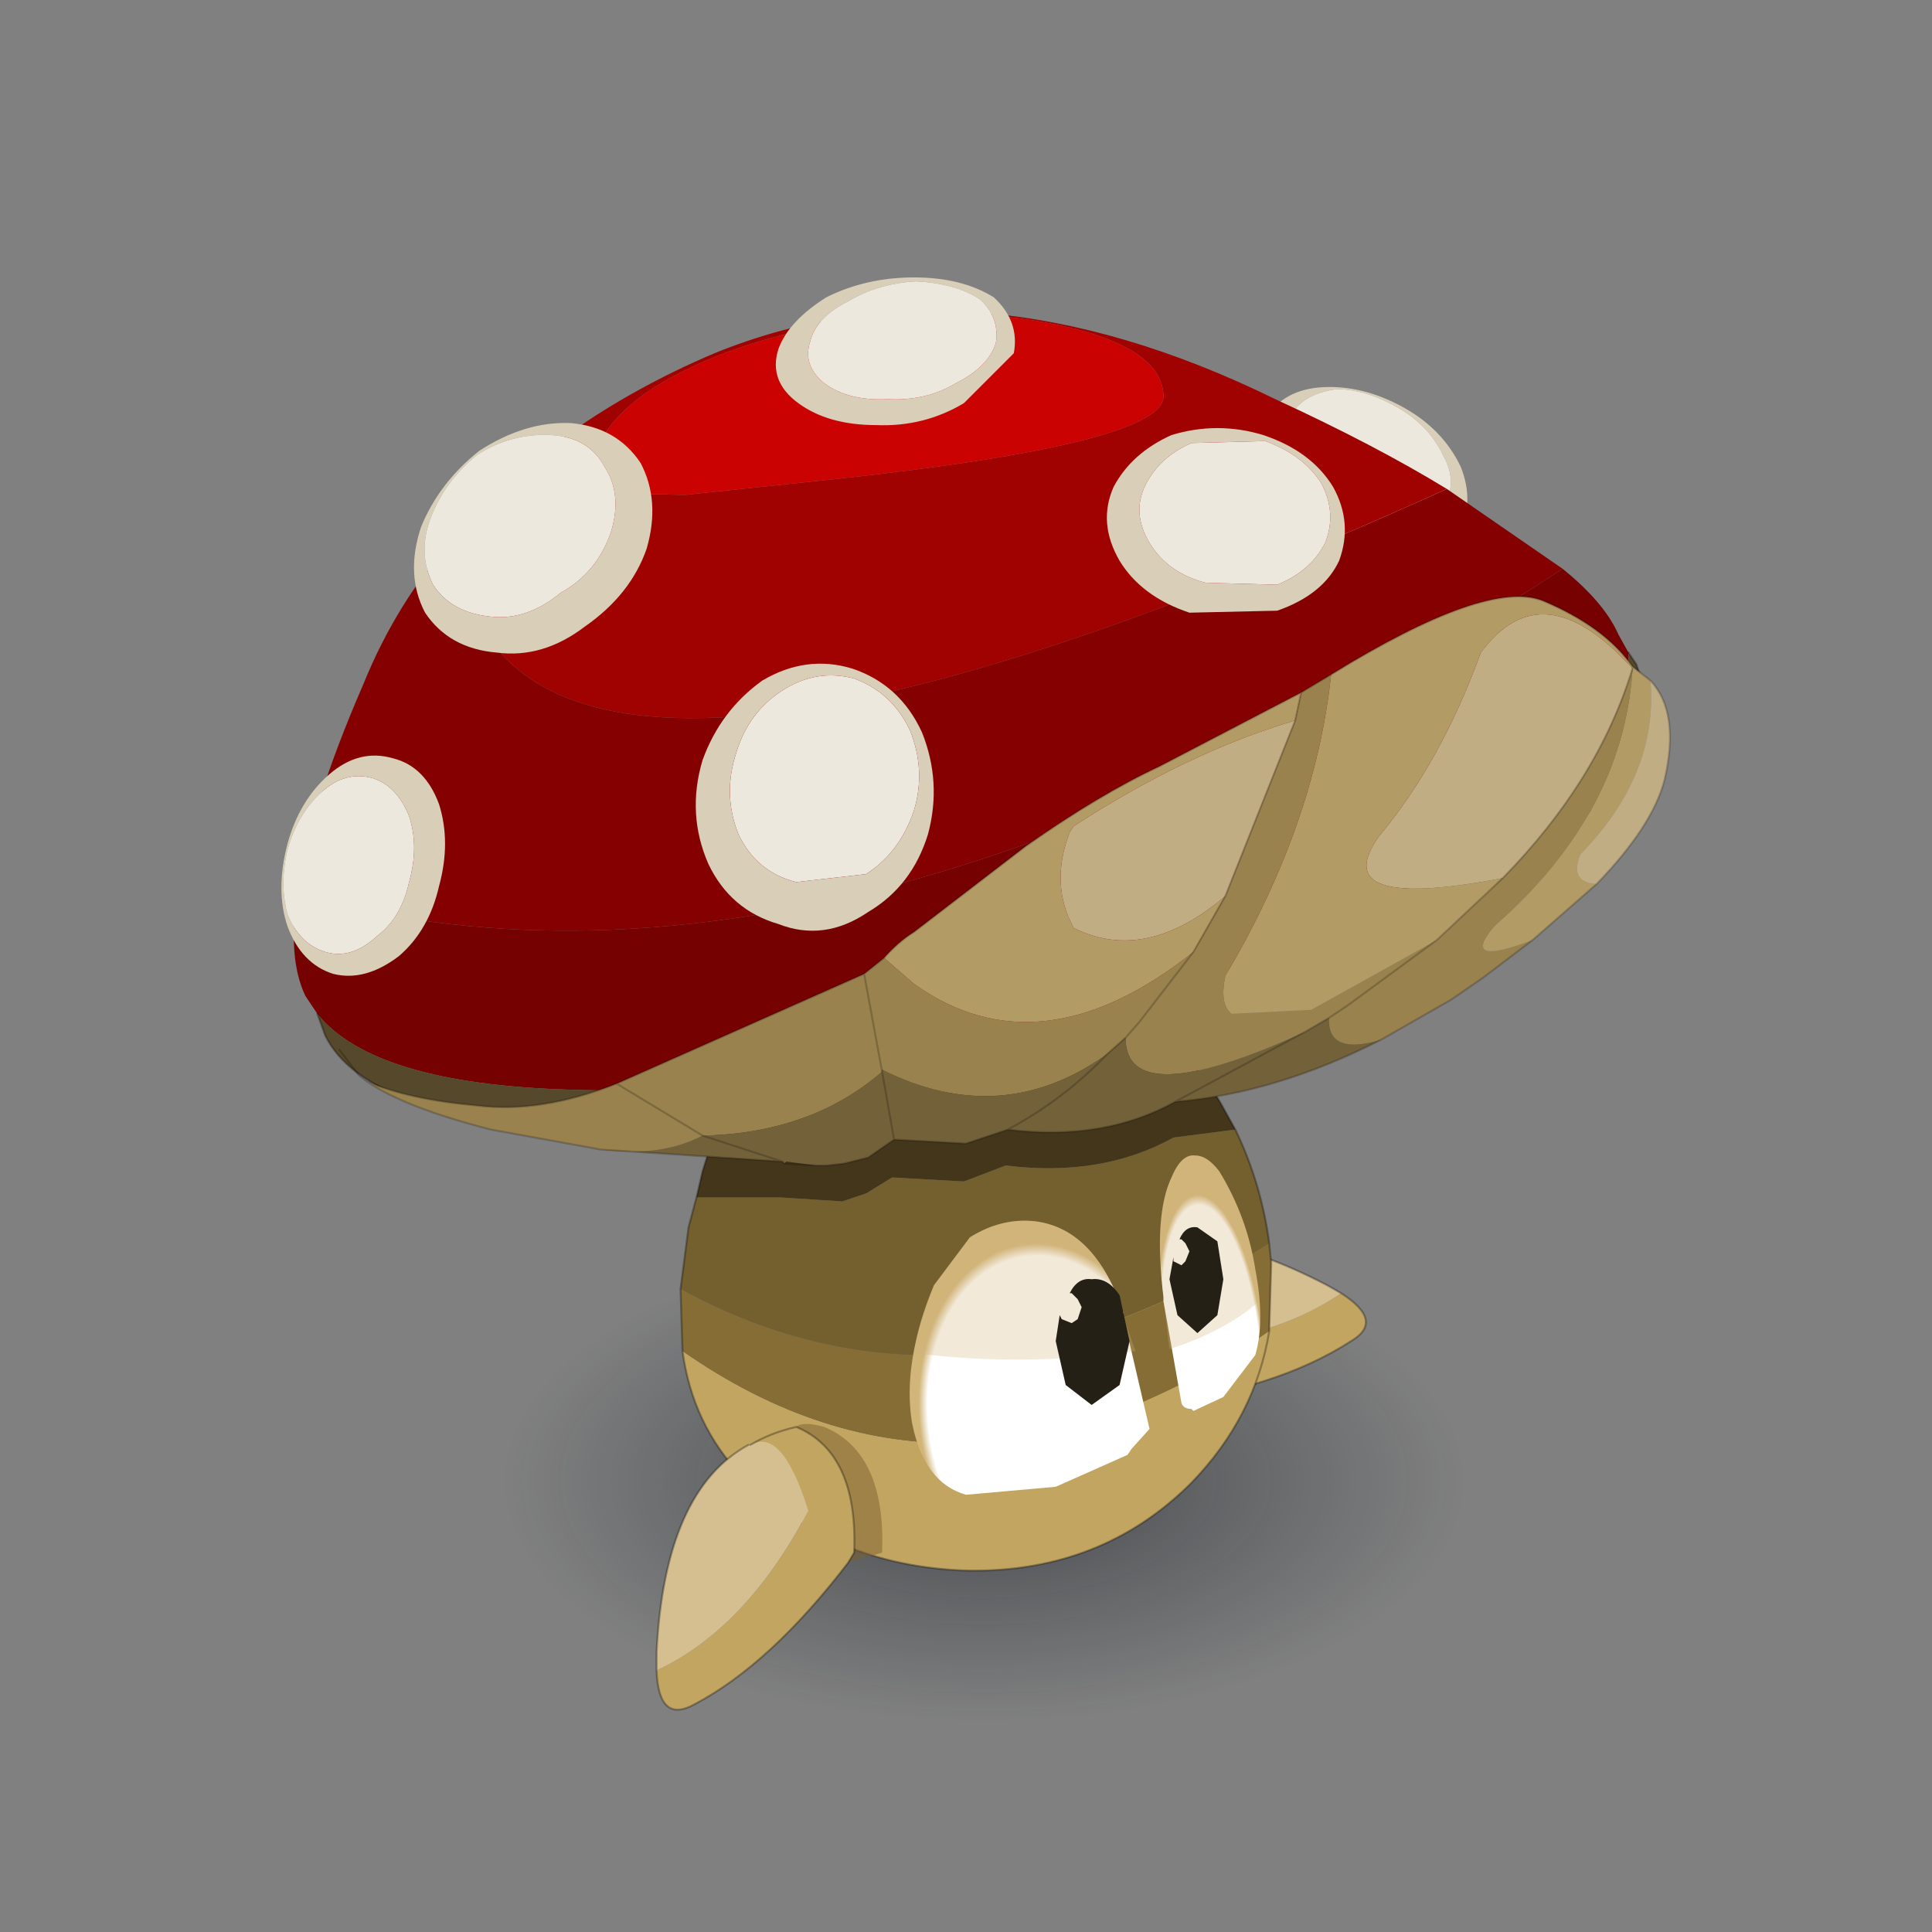 <?xml version="1.0" encoding="UTF-8" standalone="no"?>
<svg xmlns:xlink="http://www.w3.org/1999/xlink" height="440.0px" width="440.0px" xmlns="http://www.w3.org/2000/svg">
  <rect width="100%" height="100%" fill="#808080" stroke="none"/>
  <g transform="matrix(10.0, 0.0, 0.0, 10.0, 0.0, 0.0)">
    <use height="44.0" transform="matrix(0.909, 0.0, 0.0, 0.909, 2.0, 2.0)" width="44.0" xlink:href="#sprite0"/>
  </g>
  <defs>
    <g id="sprite0" transform="matrix(1.0, 0.0, 0.0, 1.0, 0.0, 0.0)">
      <use height="44.0" transform="matrix(1.0, 0.0, 0.0, 1.0, 0.0, 0.0)" width="44.0" xlink:href="#shape0"/>
      <use height="25.6" transform="matrix(0.98, 0.0, 0.0, 0.49, 9.907, 28.629)" width="25.6" xlink:href="#sprite1"/>
      <use height="35.9" transform="matrix(1.0, 0.0, 0.0, 1.0, 4.85, 4.75)" width="34.8" xlink:href="#shape2"/>
    </g>
    <g id="shape0" transform="matrix(1.0, 0.0, 0.0, 1.0, 0.0, 0.0)">
      <path d="M44.0 44.0 L0.0 44.0 0.0 0.0 44.0 0.0 44.0 44.0" fill="#43adca" fill-opacity="0.0" fill-rule="evenodd" stroke="none"/>
    </g>
    <g id="sprite1" transform="matrix(1.0, 0.0, 0.0, 1.0, 12.8, 12.8)">
      <use height="25.6" transform="matrix(1.0, 0.0, 0.0, 1.0, -12.8, -12.8)" width="25.6" xlink:href="#shape1"/>
    </g>
    <g id="shape1" transform="matrix(1.0, 0.0, 0.0, 1.0, 12.8, 12.8)">
      <path d="M9.05 -9.05 Q12.8 -5.3 12.8 0.0 12.8 5.3 9.05 9.05 5.3 12.8 0.0 12.8 -5.3 12.8 -9.05 9.05 -12.8 5.3 -12.8 0.0 -12.8 -5.3 -9.05 -9.05 -5.3 -12.8 0.0 -12.8 5.3 -12.8 9.05 -9.05" fill="url(#gradient0)" fill-rule="evenodd" stroke="none"/>
    </g>
    <radialGradient cx="0" cy="0" gradientTransform="matrix(0.015, 0.0, 0.0, 0.015, 0.0, 0.0)" gradientUnits="userSpaceOnUse" id="gradient0" r="819.2" spreadMethod="pad">
      <stop offset="0.333" stop-color="#0d141c" stop-opacity="0.333"/>
      <stop offset="1.0" stop-color="#101a24" stop-opacity="0.0"/>
    </radialGradient>
    <g id="shape2" transform="matrix(1.0, 0.0, 0.0, 1.0, -4.85, -4.75)">
      <path d="M25.35 29.35 L24.4 30.2 Q24.1 31.85 26.4 33.05 L26.65 33.0 Q29.8 32.6 31.65 31.4 32.5 30.9 31.4 30.2 29.35 31.6 26.05 31.5 24.55 29.85 25.35 29.35" fill="#c2a561" fill-rule="evenodd" stroke="none"/>
      <path d="M24.4 30.2 Q24.2 30.25 24.05 30.8 23.75 32.45 26.05 33.65 L26.65 33.0 26.4 33.05 Q24.1 31.85 24.4 30.2" fill="#7a6130" fill-opacity="0.502" fill-rule="evenodd" stroke="none"/>
      <path d="M31.4 30.2 L31.05 30.0 Q27.4 28.1 25.35 29.35 24.55 29.85 26.05 31.5 29.35 31.6 31.4 30.2" fill="#d5bf91" fill-rule="evenodd" stroke="none"/>
      <path d="M25.35 29.35 L24.4 30.2 Q24.1 31.85 26.4 33.05 L26.65 33.0 Q29.8 32.6 31.65 31.4 32.5 30.9 31.4 30.2 L31.05 30.0 Q27.4 28.1 25.35 29.35 Z" fill="none" stroke="#000000" stroke-linecap="round" stroke-linejoin="round" stroke-opacity="0.302" stroke-width="0.05"/>
      <path d="M29.6 31.15 Q29.25 33.3 27.65 34.95 25.4 37.2 22.05 37.15 18.65 37.05 16.4 34.8 15.15 33.5 14.9 31.65 21.85 36.5 29.6 31.15" fill="#c2a561" fill-rule="evenodd" stroke="none"/>
      <path d="M29.6 28.95 L29.65 29.45 29.6 31.15 Q21.85 36.5 14.9 31.65 L14.85 30.1 Q21.85 33.9 29.6 28.95" fill="#866d35" fill-rule="evenodd" stroke="none"/>
      <path d="M28.75 26.1 Q29.4 27.45 29.6 28.95 21.85 33.9 14.85 30.1 L15.05 28.55 15.25 27.8 17.35 27.8 18.9 27.9 19.5 27.7 20.15 27.3 21.95 27.4 23.0 27.0 Q25.4 27.3 27.2 26.3 L28.75 26.1" fill="#745f2e" fill-rule="evenodd" stroke="none"/>
      <path d="M15.25 27.8 L15.4 27.15 Q15.85 25.65 16.5 24.45 17.2 23.15 18.1 22.25 20.2 20.15 22.35 20.75 L22.65 20.85 Q24.8 21.6 26.9 23.65 L27.15 23.9 Q28.0 24.7 28.5 25.65 L28.75 26.1 27.2 26.3 Q25.4 27.3 23.0 27.0 L21.95 27.4 20.15 27.3 19.5 27.7 18.9 27.9 17.35 27.8 15.25 27.8" fill="#43361b" fill-rule="evenodd" stroke="none"/>
      <path d="M15.25 27.8 L15.4 27.15 Q15.85 25.65 16.5 24.45 17.2 23.15 18.1 22.25 20.2 20.15 22.35 20.75 L22.65 20.85 Q24.8 21.6 26.9 23.65 L27.15 23.9 Q28.0 24.7 28.5 25.65 L28.75 26.1 Q29.4 27.45 29.6 28.95 L29.65 29.45 29.6 31.15 Q29.25 33.3 27.65 34.95 25.4 37.2 22.05 37.15 18.65 37.05 16.4 34.8 15.15 33.5 14.9 31.65 L14.85 30.1 15.05 28.55 15.25 27.8 Z" fill="none" stroke="#000000" stroke-linecap="round" stroke-linejoin="round" stroke-opacity="0.302" stroke-width="0.05"/>
      <path d="M33.95 9.2 Q33.6 8.45 32.8 8.0 32.0 7.55 31.3 7.55 30.45 7.65 30.1 8.25 29.75 8.8 30.15 9.55 30.4 10.3 31.25 10.7 32.0 11.2 32.85 11.15 33.6 11.0 33.95 10.5 34.35 9.9 33.95 9.2 M34.35 11.1 Q33.95 11.85 32.95 12.0 31.95 12.0 30.95 11.45 29.95 10.85 29.55 10.0 29.05 9.0 29.5 8.3 29.95 7.55 30.95 7.5 31.95 7.45 32.95 8.0 33.95 8.55 34.4 9.5 34.75 10.4 34.35 11.1" fill="#d9ceb7" fill-rule="evenodd" stroke="none"/>
      <path d="M33.95 9.2 Q34.35 9.9 33.95 10.5 33.6 11.0 32.85 11.15 32.0 11.2 31.25 10.7 30.4 10.3 30.15 9.55 29.75 8.8 30.1 8.25 30.45 7.65 31.3 7.55 32.0 7.55 32.8 8.0 33.6 8.45 33.95 9.2" fill="#ede8de" fill-rule="evenodd" stroke="none"/>
      <path d="M18.75 5.9 Q15.7 6.45 13.9 7.7 12.25 8.95 12.85 10.15 L14.95 10.2 18.75 9.8 Q27.05 8.9 26.95 7.7 26.9 6.5 24.35 5.95 21.8 5.4 18.75 5.9 M9.2 11.25 Q11.7 8.35 15.7 6.65 22.1 4.05 29.75 7.8 32.25 8.95 34.05 10.05 10.05 20.9 9.2 11.25" fill="#a00101" fill-rule="evenodd" stroke="none"/>
      <path d="M36.95 12.05 Q18.65 24.0 5.25 20.2 5.55 18.05 6.9 14.95 7.75 12.85 9.2 11.25 10.05 20.9 34.05 10.05 L36.95 12.05" fill="#850101" fill-rule="evenodd" stroke="none"/>
      <path d="M38.6 14.15 L38.6 14.6 Q38.6 16.45 35.3 18.7 31.2 21.55 24.45 23.45 17.6 25.3 12.05 25.1 7.15 24.95 5.75 23.2 L5.45 22.75 Q5.0 21.8 5.25 20.2 18.65 24.0 36.95 12.05 38.0 12.9 38.35 13.7 L38.6 14.15" fill="#750101" fill-rule="evenodd" stroke="none"/>
      <path d="M5.75 23.2 Q7.15 24.95 12.05 25.1 17.6 25.3 24.45 23.45 31.2 21.55 35.3 18.7 38.6 16.45 38.6 14.6 L38.6 14.15 38.8 14.45 38.85 14.6 Q39.9 16.8 35.8 19.6 31.65 22.5 24.8 24.4 18.0 26.25 12.55 26.05 7.0 25.85 5.95 23.75 L5.75 23.2" fill="#55482b" fill-rule="evenodd" stroke="none"/>
      <path d="M18.75 5.9 Q21.8 5.4 24.35 5.95 26.9 6.5 26.95 7.7 27.05 8.9 18.75 9.8 L14.95 10.2 12.85 10.15 Q12.25 8.95 13.9 7.7 15.7 6.45 18.75 5.9" fill="#ca0202" fill-rule="evenodd" stroke="none"/>
      <path d="M5.75 23.2 L5.95 23.75 Q7.0 25.85 12.55 26.05 18.0 26.25 24.8 24.4 31.65 22.5 35.8 19.6 39.9 16.8 38.85 14.6 L38.8 14.45 38.6 14.15" fill="none" stroke="#000000" stroke-linecap="round" stroke-linejoin="round" stroke-opacity="0.302" stroke-width="0.05"/>
      <path d="M7.0 24.9 Q8.05 25.35 9.75 25.5 11.35 25.7 13.25 24.95 L19.45 22.2 19.95 21.8 20.7 22.45 Q23.85 24.7 27.7 21.65 L26.35 23.4 26.0 23.8 26.35 23.4 27.7 21.65 28.5 20.25 30.25 15.85 30.4 15.15 31.15 14.7 Q30.75 18.45 28.5 22.25 28.35 22.95 28.65 23.2 L30.65 23.1 33.8 21.35 31.55 23.0 31.1 23.3 31.55 23.0 33.8 21.35 35.45 19.8 Q37.85 17.35 38.7 14.55 L38.7 14.6 Q38.45 18.2 35.25 21.0 34.35 22.05 36.2 21.35 L34.95 22.3 34.15 22.85 32.4 23.85 Q31.05 24.25 31.1 23.3 L30.5 23.65 Q26.0 25.7 26.0 23.8 L25.55 24.2 Q22.9 26.1 19.9 24.6 L19.9 24.65 19.45 22.2 19.9 24.65 Q18.1 26.2 15.4 26.25 14.35 26.8 12.85 26.6 L10.1 26.1 Q7.95 25.55 7.0 24.9 M13.25 24.95 L15.4 26.25 13.25 24.95" fill="#99824d" fill-rule="evenodd" stroke="none"/>
      <path d="M32.4 23.85 Q29.75 25.2 27.25 25.4 25.45 26.4 23.05 26.1 L22.0 26.45 20.2 26.35 19.55 26.8 18.95 26.95 18.5 27.0 18.25 27.0 17.5 26.9 17.45 26.95 17.4 26.9 12.85 26.6 Q14.35 26.8 15.4 26.25 L17.4 26.9 15.4 26.25 Q18.1 26.2 19.9 24.65 L19.9 24.6 Q22.9 26.1 25.55 24.2 L26.0 23.8 Q26.0 25.7 30.5 23.65 L31.1 23.3 Q31.05 24.25 32.4 23.85 M20.2 26.35 L19.9 24.65 20.2 26.35 M27.25 25.4 L30.5 23.65 27.25 25.4 M25.55 24.2 Q24.45 25.35 23.05 26.1 24.45 25.35 25.55 24.2" fill="#73613a" fill-rule="evenodd" stroke="none"/>
      <path d="M19.95 21.8 Q20.3 21.4 20.7 21.15 L23.5 19.0 Q25.35 17.7 26.85 17.0 L30.4 15.15 30.25 15.85 Q27.55 16.65 24.7 18.5 L24.6 18.65 Q24.1 19.95 24.7 21.05 26.5 21.95 28.5 20.25 L27.7 21.65 Q23.85 24.7 20.7 22.45 L19.95 21.8 M31.15 14.7 Q35.05 12.3 36.45 12.85 38.0 13.5 38.7 14.5 L39.15 14.85 Q39.35 17.2 37.4 19.2 37.1 19.9 37.8 19.95 L36.2 21.35 Q34.35 22.05 35.25 21.0 38.45 18.2 38.7 14.6 L38.7 14.55 Q36.45 12.05 34.9 14.15 33.9 16.9 32.35 18.75 31.0 20.65 35.45 19.8 L33.8 21.35 30.65 23.1 28.65 23.2 Q28.35 22.95 28.5 22.25 30.75 18.45 31.15 14.7 M38.7 14.5 L38.7 14.55 38.7 14.5" fill="#b39b66" fill-rule="evenodd" stroke="none"/>
      <path d="M39.15 14.85 Q39.9 15.65 39.5 17.35 39.2 18.5 37.8 19.95 37.1 19.9 37.4 19.2 39.35 17.2 39.15 14.85 M28.5 20.25 Q26.5 21.95 24.7 21.05 24.1 19.95 24.6 18.65 L24.7 18.5 Q27.55 16.65 30.25 15.85 L28.5 20.25 M35.45 19.8 Q31.0 20.65 32.35 18.75 33.9 16.9 34.9 14.15 36.45 12.05 38.7 14.55 37.85 17.35 35.45 19.8" fill="#c0ad83" fill-rule="evenodd" stroke="none"/>
      <path d="M6.3 24.1 L6.8 24.75 7.0 24.9 Q8.05 25.35 9.75 25.5 11.35 25.7 13.25 24.95 L19.45 22.2 19.95 21.8 Q20.3 21.4 20.7 21.15 L23.5 19.0 Q25.35 17.7 26.85 17.0 L30.4 15.15 31.15 14.7 Q35.05 12.3 36.45 12.85 38.0 13.5 38.7 14.5 L39.15 14.85 Q39.9 15.65 39.5 17.35 39.2 18.5 37.8 19.95 L36.2 21.35 34.95 22.3 34.15 22.85 32.4 23.85 Q29.75 25.2 27.25 25.4 25.45 26.4 23.05 26.1 L22.0 26.45 20.2 26.35 19.55 26.8 18.95 26.95 18.5 27.0 18.25 27.0 17.45 26.95 17.4 26.9 12.85 26.6 10.1 26.1 Q7.95 25.55 7.0 24.9 M30.25 15.85 L30.4 15.15 M19.9 24.65 L19.45 22.2 M19.9 24.65 L20.2 26.35 M25.55 24.2 L26.0 23.8 26.35 23.4 27.7 21.65 28.5 20.25 30.25 15.85 M30.5 23.65 L31.1 23.3 31.55 23.0 33.8 21.35 35.45 19.8 M38.7 14.55 L38.7 14.5 M30.5 23.65 L27.25 25.4 M38.7 14.55 Q37.85 17.35 35.45 19.8 M17.4 26.9 L15.4 26.25 13.25 24.95 M23.05 26.1 Q24.45 25.35 25.55 24.2" fill="none" stroke="#000000" stroke-linecap="round" stroke-linejoin="round" stroke-opacity="0.2" stroke-width="0.05"/>
      <path d="M16.6 34.0 Q17.1 33.7 17.75 33.55 19.3 34.2 19.2 36.7 L19.05 36.95 Q17.1 39.5 15.2 40.5 14.3 41.0 14.25 39.65 16.5 38.6 18.05 35.65 17.4 33.55 16.6 34.0" fill="#c2a561" fill-rule="evenodd" stroke="none"/>
      <path d="M17.75 33.55 Q17.9 33.4 18.45 33.55 20.0 34.2 19.9 36.7 L19.05 36.95 19.2 36.7 Q19.3 34.2 17.75 33.55" fill="#7a6130" fill-opacity="0.502" fill-rule="evenodd" stroke="none"/>
      <path d="M14.25 39.65 L14.25 39.2 Q14.45 35.15 16.55 34.0 L16.6 34.0 Q17.4 33.55 18.05 35.65 16.5 38.6 14.25 39.65" fill="#d5bf91" fill-rule="evenodd" stroke="none"/>
      <path d="M16.6 34.0 Q17.1 33.7 17.75 33.55 M19.05 36.95 Q17.1 39.5 15.2 40.5 14.3 41.0 14.25 39.65 L14.25 39.2 Q14.45 35.15 16.55 34.0 M19.05 36.95 L19.2 36.7 Q19.3 34.2 17.75 33.55" fill="none" stroke="#000000" stroke-linecap="round" stroke-linejoin="round" stroke-opacity="0.302" stroke-width="0.05"/>
      <path d="M7.65 16.8 Q8.45 17.0 8.8 17.95 9.1 18.9 8.8 20.0 8.55 21.1 7.8 21.75 6.95 22.4 6.15 22.2 5.35 21.95 5.0 21.0 4.7 20.1 5.0 18.95 5.3 17.85 6.05 17.2 6.8 16.55 7.65 16.8 M5.0 19.1 Q4.8 19.95 5.0 20.7 5.3 21.45 5.95 21.65 6.6 21.85 7.25 21.25 7.85 20.8 8.05 19.9 8.3 19.0 8.05 18.25 7.75 17.5 7.15 17.3 6.45 17.1 5.85 17.65 5.25 18.2 5.0 19.1" fill="#d9ceb7" fill-rule="evenodd" stroke="none"/>
      <path d="M5.0 19.1 Q5.25 18.2 5.85 17.65 6.45 17.1 7.15 17.3 7.75 17.5 8.05 18.25 8.3 19.0 8.05 19.9 7.85 20.8 7.25 21.25 6.6 21.85 5.95 21.65 5.3 21.45 5.0 20.7 4.8 19.95 5.0 19.1" fill="#ede8de" fill-rule="evenodd" stroke="none"/>
      <path d="M11.6 8.7 Q10.6 8.65 9.75 9.2 8.95 9.85 8.6 10.75 8.25 11.65 8.65 12.45 9.1 13.15 10.1 13.25 11.0 13.35 11.85 12.65 12.75 12.15 13.1 11.15 13.4 10.2 12.95 9.5 12.55 8.75 11.6 8.7 M13.85 9.4 Q14.35 10.35 14.0 11.55 13.6 12.7 12.45 13.5 11.4 14.3 10.25 14.15 9.05 14.05 8.45 13.15 7.95 12.2 8.35 11.0 8.8 9.9 9.8 9.1 10.95 8.35 12.1 8.4 13.25 8.5 13.85 9.4" fill="#d9ceb7" fill-rule="evenodd" stroke="none"/>
      <path d="M11.6 8.7 Q12.55 8.75 12.95 9.5 13.4 10.2 13.1 11.15 12.75 12.15 11.85 12.65 11.0 13.35 10.1 13.25 9.1 13.15 8.65 12.45 8.25 11.65 8.6 10.75 8.95 9.85 9.75 9.2 10.6 8.65 11.6 8.7" fill="#ede8de" fill-rule="evenodd" stroke="none"/>
      <path d="M16.25 16.65 Q16.55 15.65 17.4 15.1 18.25 14.55 19.2 14.8 20.15 15.15 20.6 16.1 21.0 17.1 20.7 18.1 20.35 19.15 19.5 19.7 L17.75 19.9 Q16.75 19.65 16.3 18.7 15.9 17.7 16.25 16.65" fill="#ede8de" fill-rule="evenodd" stroke="none"/>
      <path d="M16.25 16.65 Q15.9 17.7 16.3 18.7 16.75 19.65 17.75 19.9 L19.5 19.7 Q20.35 19.15 20.7 18.1 21.0 17.1 20.6 16.1 20.15 15.15 19.2 14.8 18.25 14.55 17.4 15.1 16.55 15.65 16.25 16.65 M15.4 16.85 Q15.85 15.6 16.9 14.85 18.0 14.2 19.15 14.55 20.35 14.95 20.9 16.15 21.4 17.4 21.05 18.7 20.65 20.0 19.55 20.65 18.45 21.4 17.3 20.95 16.1 20.6 15.55 19.45 15.0 18.2 15.4 16.85" fill="#d9ceb7" fill-rule="evenodd" stroke="none"/>
      <path d="M23.2 6.65 L21.95 7.9 Q20.95 8.5 19.75 8.45 18.55 8.45 17.8 7.9 17.05 7.35 17.3 6.55 17.55 5.85 18.5 5.25 19.5 4.75 20.7 4.75 21.9 4.75 22.7 5.25 23.35 5.85 23.2 6.65 M21.75 7.4 Q22.55 7.0 22.75 6.4 22.85 5.75 22.35 5.3 21.75 4.9 20.75 4.85 19.8 4.9 19.05 5.35 18.25 5.75 18.1 6.35 17.9 6.95 18.45 7.4 19.05 7.85 20.05 7.8 21.0 7.85 21.75 7.4" fill="#d9ceb7" fill-rule="evenodd" stroke="none"/>
      <path d="M21.75 7.4 Q21.0 7.85 20.05 7.8 19.05 7.85 18.45 7.4 17.9 6.95 18.1 6.35 18.25 5.75 19.05 5.35 19.8 4.9 20.75 4.85 21.75 4.9 22.35 5.3 22.85 5.75 22.75 6.4 22.55 7.0 21.75 7.4" fill="#ede8de" fill-rule="evenodd" stroke="none"/>
      <path d="M27.65 8.9 Q26.85 9.25 26.5 9.95 26.15 10.65 26.6 11.4 27.05 12.15 28.0 12.4 L29.8 12.45 Q30.65 12.1 31.0 11.4 31.3 10.65 30.9 9.9 30.45 9.2 29.5 8.85 L27.65 8.9 M27.15 8.7 Q28.3 8.35 29.45 8.7 30.65 9.1 31.2 10.0 31.7 10.9 31.35 11.85 30.95 12.7 29.8 13.1 L27.6 13.15 Q26.4 12.75 25.85 11.85 25.3 10.9 25.7 10.0 26.15 9.15 27.15 8.7" fill="#d9ceb7" fill-rule="evenodd" stroke="none"/>
      <path d="M27.65 8.9 L29.5 8.85 Q30.45 9.2 30.9 9.9 31.3 10.65 31.0 11.4 30.65 12.1 29.8 12.45 L28.0 12.4 Q27.05 12.15 26.6 11.4 26.15 10.65 26.5 9.95 26.85 9.25 27.65 8.9" fill="#ede8de" fill-rule="evenodd" stroke="none"/>
      <path d="M23.75 28.4 Q25.25 28.6 25.95 30.7 L25.95 30.8 26.6 33.6 26.15 34.1 26.05 34.25 24.25 35.05 22.0 35.25 Q20.95 34.95 20.65 33.45 20.4 31.95 21.2 30.0 L22.1 28.8 Q22.9 28.3 23.75 28.4" fill="url(#gradient1)" fill-rule="evenodd" stroke="none"/>
      <path d="M28.35 27.15 Q29.05 28.3 29.25 29.6 29.5 30.9 29.25 31.75 L28.45 32.8 27.7 33.15 27.65 33.1 Q27.45 33.1 27.4 32.95 L26.95 30.4 26.95 30.3 Q26.7 28.25 27.15 27.3 27.4 26.7 27.75 26.75 28.05 26.75 28.35 27.15" fill="url(#gradient2)" fill-rule="evenodd" stroke="none"/>
      <path d="M23.75 28.4 Q25.25 28.6 25.95 30.7 L25.95 30.8 26.25 31.65 Q23.45 32.05 20.7 31.7 20.8 30.9 21.2 30.0 L22.1 28.8 Q22.9 28.3 23.75 28.4" fill="#d1b479" fill-opacity="0.282" fill-rule="evenodd" stroke="none"/>
      <path d="M29.35 30.4 Q28.5 31.15 27.1 31.6 L26.95 30.4 26.95 30.3 Q26.75 28.3 27.2 27.35 27.4 26.75 27.75 26.8 28.05 26.8 28.35 27.15 29.05 28.3 29.25 29.65 L29.35 30.4" fill="#d1b479" fill-opacity="0.282" fill-rule="evenodd" stroke="none"/>
      <path d="M24.65 30.95 L24.8 30.85 24.9 30.55 24.8 30.35 24.65 30.2 24.6 30.2 Q24.8 29.8 25.15 29.85 25.55 29.8 25.85 30.25 L26.1 31.4 25.85 32.5 25.15 33.0 24.5 32.5 24.25 31.4 24.35 30.75 24.4 30.85 24.65 30.95" fill="#252016" fill-rule="evenodd" stroke="none"/>
      <path d="M27.4 29.5 L27.5 29.4 27.6 29.15 27.5 28.95 27.4 28.85 27.35 28.85 Q27.5 28.5 27.8 28.55 L28.3 28.9 28.45 29.85 28.3 30.75 27.8 31.2 27.3 30.75 27.1 29.85 27.2 29.3 27.2 29.4 27.4 29.5" fill="#252016" fill-rule="evenodd" stroke="none"/>
    </g>
    <radialGradient cx="0" cy="0" gradientTransform="matrix(-0.005, 0.002, 0.002, 0.007, 24.1, 33.4)" gradientUnits="userSpaceOnUse" id="gradient1" r="819.2" spreadMethod="pad">
      <stop offset="0.694" stop-color="#ffffff"/>
      <stop offset="0.745" stop-color="#d1b579"/>
    </radialGradient>
    <radialGradient cx="0" cy="0" gradientTransform="matrix(0.002, -0.001, 9.0E-4, 0.006, 28.15, 31.45)" gradientUnits="userSpaceOnUse" id="gradient2" r="819.2" spreadMethod="pad">
      <stop offset="0.694" stop-color="#ffffff"/>
      <stop offset="0.745" stop-color="#d1b579"/>
    </radialGradient>
  </defs>
</svg>
